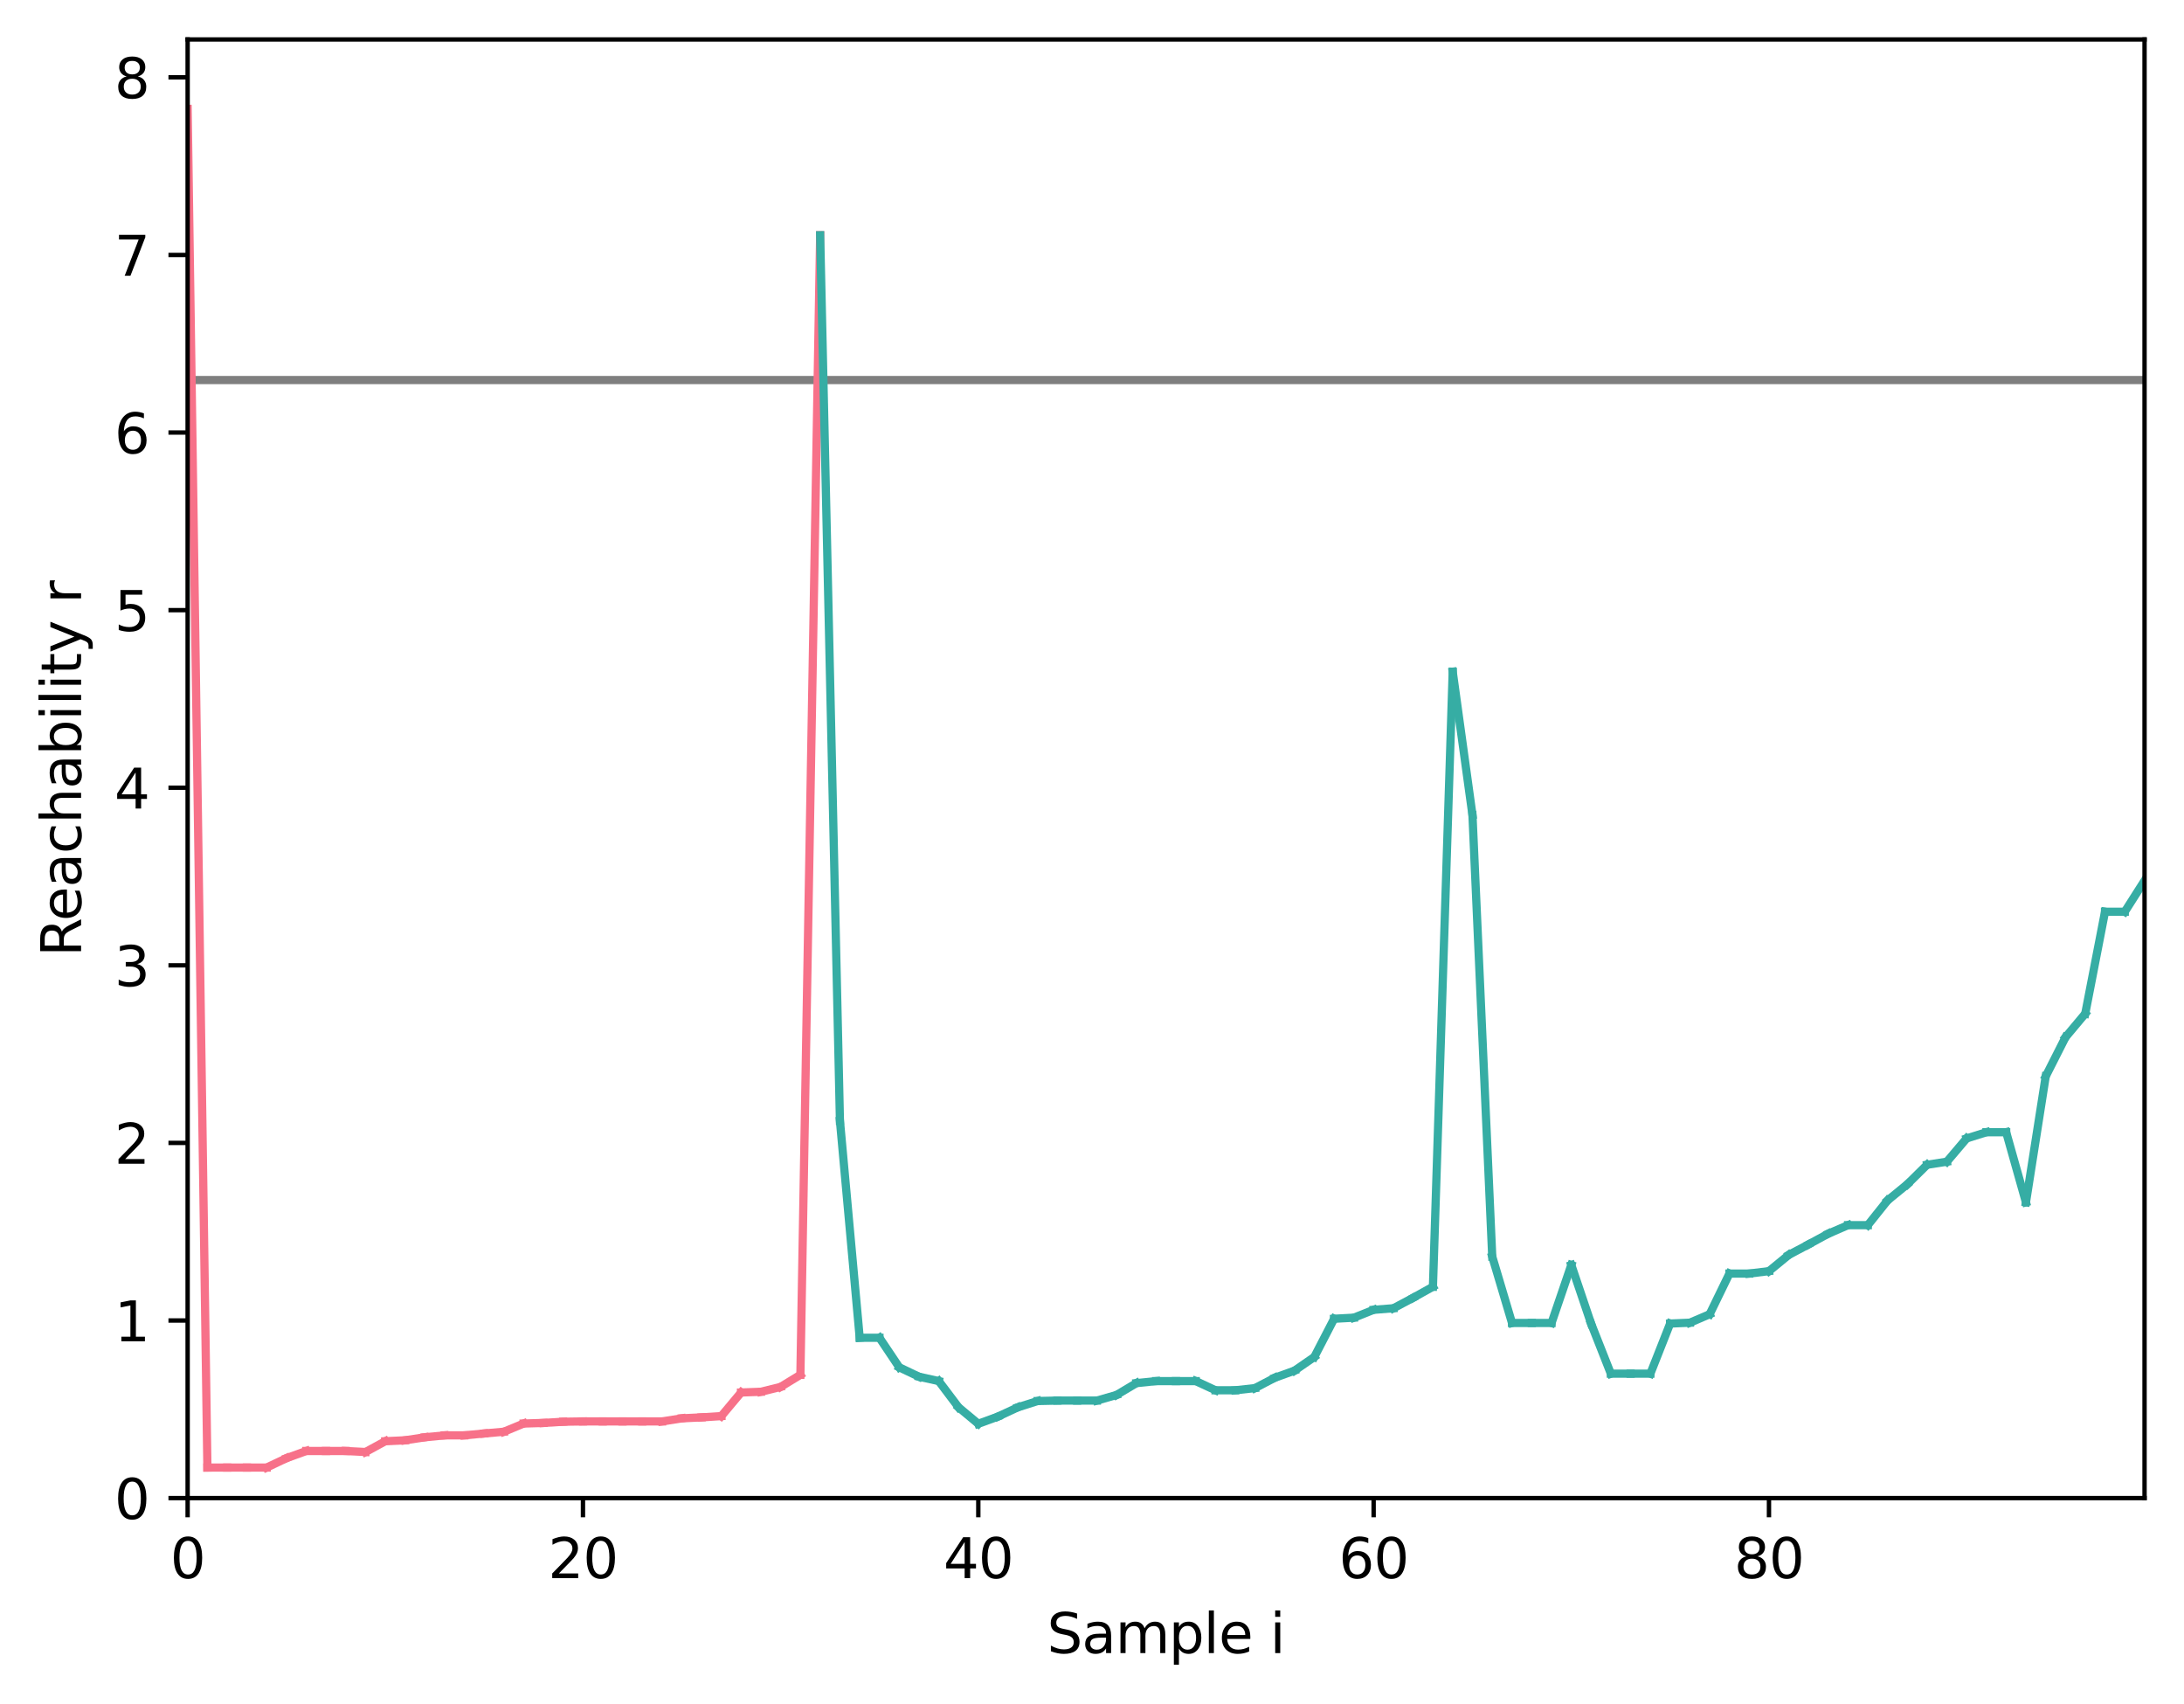 <?xml version="1.0" encoding="utf-8" standalone="no"?>
<!DOCTYPE svg PUBLIC "-//W3C//DTD SVG 1.1//EN"
  "http://www.w3.org/Graphics/SVG/1.1/DTD/svg11.dtd">
<svg xmlns:xlink="http://www.w3.org/1999/xlink" width="398.561pt" height="310.868pt" viewBox="0 0 398.561 310.868" xmlns="http://www.w3.org/2000/svg" version="1.1">
 <defs>
  <style type="text/css">*{stroke-linejoin: round; stroke-linecap: butt}</style>
 </defs>
 <g id="figure_1">
  <g id="patch_1">
   <path d="M 0 310.868 
L 398.561 310.868 
L 398.561 0 
L 0 0 
z
" style="fill: #ffffff"/>
  </g>
  <g id="axes_1">
   <g id="patch_2">
    <path d="M 34.241 273.312 
L 391.361 273.312 
L 391.361 7.2 
L 34.241 7.2 
z
" style="fill: #ffffff"/>
   </g>
   <g id="matplotlib.axis_1">
    <g id="xtick_1">
     <g id="line2d_1">
      <defs>
       <path id="m03490666c5" d="M 0 0 
L 0 3.5 
" style="stroke: #000000; stroke-width: 0.8"/>
      </defs>
      <g>
       <use xlink:href="#m03490666c5" x="34.241" y="273.312" style="stroke: #000000; stroke-width: 0.8"/>
      </g>
     </g>
     <g id="text_1">
      <!-- 0 -->
      <g transform="translate(31.059 287.91) scale(0.1 -0.1)">
       <defs>
        <path id="DejaVuSans-30" d="M 2034 4250 
Q 1547 4250 1301 3770 
Q 1056 3291 1056 2328 
Q 1056 1369 1301 889 
Q 1547 409 2034 409 
Q 2525 409 2770 889 
Q 3016 1369 3016 2328 
Q 3016 3291 2770 3770 
Q 2525 4250 2034 4250 
z
M 2034 4750 
Q 2819 4750 3233 4129 
Q 3647 3509 3647 2328 
Q 3647 1150 3233 529 
Q 2819 -91 2034 -91 
Q 1250 -91 836 529 
Q 422 1150 422 2328 
Q 422 3509 836 4129 
Q 1250 4750 2034 4750 
z
" transform="scale(0.016)"/>
       </defs>
       <use xlink:href="#DejaVuSans-30"/>
      </g>
     </g>
    </g>
    <g id="xtick_2">
     <g id="line2d_2">
      <g>
       <use xlink:href="#m03490666c5" x="106.386" y="273.312" style="stroke: #000000; stroke-width: 0.8"/>
      </g>
     </g>
     <g id="text_2">
      <!-- 20 -->
      <g transform="translate(100.024 287.91) scale(0.1 -0.1)">
       <defs>
        <path id="DejaVuSans-32" d="M 1228 531 
L 3431 531 
L 3431 0 
L 469 0 
L 469 531 
Q 828 903 1448 1529 
Q 2069 2156 2228 2338 
Q 2531 2678 2651 2914 
Q 2772 3150 2772 3378 
Q 2772 3750 2511 3984 
Q 2250 4219 1831 4219 
Q 1534 4219 1204 4116 
Q 875 4013 500 3803 
L 500 4441 
Q 881 4594 1212 4672 
Q 1544 4750 1819 4750 
Q 2544 4750 2975 4387 
Q 3406 4025 3406 3419 
Q 3406 3131 3298 2873 
Q 3191 2616 2906 2266 
Q 2828 2175 2409 1742 
Q 1991 1309 1228 531 
z
" transform="scale(0.016)"/>
       </defs>
       <use xlink:href="#DejaVuSans-32"/>
       <use xlink:href="#DejaVuSans-30" x="63.623"/>
      </g>
     </g>
    </g>
    <g id="xtick_3">
     <g id="line2d_3">
      <g>
       <use xlink:href="#m03490666c5" x="178.532" y="273.312" style="stroke: #000000; stroke-width: 0.8"/>
      </g>
     </g>
     <g id="text_3">
      <!-- 40 -->
      <g transform="translate(172.169 287.91) scale(0.1 -0.1)">
       <defs>
        <path id="DejaVuSans-34" d="M 2419 4116 
L 825 1625 
L 2419 1625 
L 2419 4116 
z
M 2253 4666 
L 3047 4666 
L 3047 1625 
L 3713 1625 
L 3713 1100 
L 3047 1100 
L 3047 0 
L 2419 0 
L 2419 1100 
L 313 1100 
L 313 1709 
L 2253 4666 
z
" transform="scale(0.016)"/>
       </defs>
       <use xlink:href="#DejaVuSans-34"/>
       <use xlink:href="#DejaVuSans-30" x="63.623"/>
      </g>
     </g>
    </g>
    <g id="xtick_4">
     <g id="line2d_4">
      <g>
       <use xlink:href="#m03490666c5" x="250.677" y="273.312" style="stroke: #000000; stroke-width: 0.8"/>
      </g>
     </g>
     <g id="text_4">
      <!-- 60 -->
      <g transform="translate(244.314 287.91) scale(0.1 -0.1)">
       <defs>
        <path id="DejaVuSans-36" d="M 2113 2584 
Q 1688 2584 1439 2293 
Q 1191 2003 1191 1497 
Q 1191 994 1439 701 
Q 1688 409 2113 409 
Q 2538 409 2786 701 
Q 3034 994 3034 1497 
Q 3034 2003 2786 2293 
Q 2538 2584 2113 2584 
z
M 3366 4563 
L 3366 3988 
Q 3128 4100 2886 4159 
Q 2644 4219 2406 4219 
Q 1781 4219 1451 3797 
Q 1122 3375 1075 2522 
Q 1259 2794 1537 2939 
Q 1816 3084 2150 3084 
Q 2853 3084 3261 2657 
Q 3669 2231 3669 1497 
Q 3669 778 3244 343 
Q 2819 -91 2113 -91 
Q 1303 -91 875 529 
Q 447 1150 447 2328 
Q 447 3434 972 4092 
Q 1497 4750 2381 4750 
Q 2619 4750 2861 4703 
Q 3103 4656 3366 4563 
z
" transform="scale(0.016)"/>
       </defs>
       <use xlink:href="#DejaVuSans-36"/>
       <use xlink:href="#DejaVuSans-30" x="63.623"/>
      </g>
     </g>
    </g>
    <g id="xtick_5">
     <g id="line2d_5">
      <g>
       <use xlink:href="#m03490666c5" x="322.822" y="273.312" style="stroke: #000000; stroke-width: 0.8"/>
      </g>
     </g>
     <g id="text_5">
      <!-- 80 -->
      <g transform="translate(316.46 287.91) scale(0.1 -0.1)">
       <defs>
        <path id="DejaVuSans-38" d="M 2034 2216 
Q 1584 2216 1326 1975 
Q 1069 1734 1069 1313 
Q 1069 891 1326 650 
Q 1584 409 2034 409 
Q 2484 409 2743 651 
Q 3003 894 3003 1313 
Q 3003 1734 2745 1975 
Q 2488 2216 2034 2216 
z
M 1403 2484 
Q 997 2584 770 2862 
Q 544 3141 544 3541 
Q 544 4100 942 4425 
Q 1341 4750 2034 4750 
Q 2731 4750 3128 4425 
Q 3525 4100 3525 3541 
Q 3525 3141 3298 2862 
Q 3072 2584 2669 2484 
Q 3125 2378 3379 2068 
Q 3634 1759 3634 1313 
Q 3634 634 3220 271 
Q 2806 -91 2034 -91 
Q 1263 -91 848 271 
Q 434 634 434 1313 
Q 434 1759 690 2068 
Q 947 2378 1403 2484 
z
M 1172 3481 
Q 1172 3119 1398 2916 
Q 1625 2713 2034 2713 
Q 2441 2713 2670 2916 
Q 2900 3119 2900 3481 
Q 2900 3844 2670 4047 
Q 2441 4250 2034 4250 
Q 1625 4250 1398 4047 
Q 1172 3844 1172 3481 
z
" transform="scale(0.016)"/>
       </defs>
       <use xlink:href="#DejaVuSans-38"/>
       <use xlink:href="#DejaVuSans-30" x="63.623"/>
      </g>
     </g>
    </g>
    <g id="text_6">
     <!-- Sample i -->
     <g transform="translate(191.074 301.589) scale(0.1 -0.1)">
      <defs>
       <path id="DejaVuSans-53" d="M 3425 4513 
L 3425 3897 
Q 3066 4069 2747 4153 
Q 2428 4238 2131 4238 
Q 1616 4238 1336 4038 
Q 1056 3838 1056 3469 
Q 1056 3159 1242 3001 
Q 1428 2844 1947 2747 
L 2328 2669 
Q 3034 2534 3370 2195 
Q 3706 1856 3706 1288 
Q 3706 609 3251 259 
Q 2797 -91 1919 -91 
Q 1588 -91 1214 -16 
Q 841 59 441 206 
L 441 856 
Q 825 641 1194 531 
Q 1563 422 1919 422 
Q 2459 422 2753 634 
Q 3047 847 3047 1241 
Q 3047 1584 2836 1778 
Q 2625 1972 2144 2069 
L 1759 2144 
Q 1053 2284 737 2584 
Q 422 2884 422 3419 
Q 422 4038 858 4394 
Q 1294 4750 2059 4750 
Q 2388 4750 2728 4690 
Q 3069 4631 3425 4513 
z
" transform="scale(0.016)"/>
       <path id="DejaVuSans-61" d="M 2194 1759 
Q 1497 1759 1228 1600 
Q 959 1441 959 1056 
Q 959 750 1161 570 
Q 1363 391 1709 391 
Q 2188 391 2477 730 
Q 2766 1069 2766 1631 
L 2766 1759 
L 2194 1759 
z
M 3341 1997 
L 3341 0 
L 2766 0 
L 2766 531 
Q 2569 213 2275 61 
Q 1981 -91 1556 -91 
Q 1019 -91 701 211 
Q 384 513 384 1019 
Q 384 1609 779 1909 
Q 1175 2209 1959 2209 
L 2766 2209 
L 2766 2266 
Q 2766 2663 2505 2880 
Q 2244 3097 1772 3097 
Q 1472 3097 1187 3025 
Q 903 2953 641 2809 
L 641 3341 
Q 956 3463 1253 3523 
Q 1550 3584 1831 3584 
Q 2591 3584 2966 3190 
Q 3341 2797 3341 1997 
z
" transform="scale(0.016)"/>
       <path id="DejaVuSans-6d" d="M 3328 2828 
Q 3544 3216 3844 3400 
Q 4144 3584 4550 3584 
Q 5097 3584 5394 3201 
Q 5691 2819 5691 2113 
L 5691 0 
L 5113 0 
L 5113 2094 
Q 5113 2597 4934 2840 
Q 4756 3084 4391 3084 
Q 3944 3084 3684 2787 
Q 3425 2491 3425 1978 
L 3425 0 
L 2847 0 
L 2847 2094 
Q 2847 2600 2669 2842 
Q 2491 3084 2119 3084 
Q 1678 3084 1418 2786 
Q 1159 2488 1159 1978 
L 1159 0 
L 581 0 
L 581 3500 
L 1159 3500 
L 1159 2956 
Q 1356 3278 1631 3431 
Q 1906 3584 2284 3584 
Q 2666 3584 2933 3390 
Q 3200 3197 3328 2828 
z
" transform="scale(0.016)"/>
       <path id="DejaVuSans-70" d="M 1159 525 
L 1159 -1331 
L 581 -1331 
L 581 3500 
L 1159 3500 
L 1159 2969 
Q 1341 3281 1617 3432 
Q 1894 3584 2278 3584 
Q 2916 3584 3314 3078 
Q 3713 2572 3713 1747 
Q 3713 922 3314 415 
Q 2916 -91 2278 -91 
Q 1894 -91 1617 61 
Q 1341 213 1159 525 
z
M 3116 1747 
Q 3116 2381 2855 2742 
Q 2594 3103 2138 3103 
Q 1681 3103 1420 2742 
Q 1159 2381 1159 1747 
Q 1159 1113 1420 752 
Q 1681 391 2138 391 
Q 2594 391 2855 752 
Q 3116 1113 3116 1747 
z
" transform="scale(0.016)"/>
       <path id="DejaVuSans-6c" d="M 603 4863 
L 1178 4863 
L 1178 0 
L 603 0 
L 603 4863 
z
" transform="scale(0.016)"/>
       <path id="DejaVuSans-65" d="M 3597 1894 
L 3597 1613 
L 953 1613 
Q 991 1019 1311 708 
Q 1631 397 2203 397 
Q 2534 397 2845 478 
Q 3156 559 3463 722 
L 3463 178 
Q 3153 47 2828 -22 
Q 2503 -91 2169 -91 
Q 1331 -91 842 396 
Q 353 884 353 1716 
Q 353 2575 817 3079 
Q 1281 3584 2069 3584 
Q 2775 3584 3186 3129 
Q 3597 2675 3597 1894 
z
M 3022 2063 
Q 3016 2534 2758 2815 
Q 2500 3097 2075 3097 
Q 1594 3097 1305 2825 
Q 1016 2553 972 2059 
L 3022 2063 
z
" transform="scale(0.016)"/>
       <path id="DejaVuSans-20" transform="scale(0.016)"/>
       <path id="DejaVuSans-69" d="M 603 3500 
L 1178 3500 
L 1178 0 
L 603 0 
L 603 3500 
z
M 603 4863 
L 1178 4863 
L 1178 4134 
L 603 4134 
L 603 4863 
z
" transform="scale(0.016)"/>
      </defs>
      <use xlink:href="#DejaVuSans-53"/>
      <use xlink:href="#DejaVuSans-61" x="63.477"/>
      <use xlink:href="#DejaVuSans-6d" x="124.756"/>
      <use xlink:href="#DejaVuSans-70" x="222.168"/>
      <use xlink:href="#DejaVuSans-6c" x="285.645"/>
      <use xlink:href="#DejaVuSans-65" x="313.428"/>
      <use xlink:href="#DejaVuSans-20" x="374.951"/>
      <use xlink:href="#DejaVuSans-69" x="406.738"/>
     </g>
    </g>
   </g>
   <g id="matplotlib.axis_2">
    <g id="ytick_1">
     <g id="line2d_6">
      <defs>
       <path id="m63ace26102" d="M 0 0 
L -3.5 0 
" style="stroke: #000000; stroke-width: 0.8"/>
      </defs>
      <g>
       <use xlink:href="#m63ace26102" x="34.241" y="273.312" style="stroke: #000000; stroke-width: 0.8"/>
      </g>
     </g>
     <g id="text_7">
      <!-- 0 -->
      <g transform="translate(20.878 277.111) scale(0.1 -0.1)">
       <use xlink:href="#DejaVuSans-30"/>
      </g>
     </g>
    </g>
    <g id="ytick_2">
     <g id="line2d_7">
      <g>
       <use xlink:href="#m63ace26102" x="34.241" y="240.912" style="stroke: #000000; stroke-width: 0.8"/>
      </g>
     </g>
     <g id="text_8">
      <!-- 1 -->
      <g transform="translate(20.878 244.711) scale(0.1 -0.1)">
       <defs>
        <path id="DejaVuSans-31" d="M 794 531 
L 1825 531 
L 1825 4091 
L 703 3866 
L 703 4441 
L 1819 4666 
L 2450 4666 
L 2450 531 
L 3481 531 
L 3481 0 
L 794 0 
L 794 531 
z
" transform="scale(0.016)"/>
       </defs>
       <use xlink:href="#DejaVuSans-31"/>
      </g>
     </g>
    </g>
    <g id="ytick_3">
     <g id="line2d_8">
      <g>
       <use xlink:href="#m63ace26102" x="34.241" y="208.512" style="stroke: #000000; stroke-width: 0.8"/>
      </g>
     </g>
     <g id="text_9">
      <!-- 2 -->
      <g transform="translate(20.878 212.311) scale(0.1 -0.1)">
       <use xlink:href="#DejaVuSans-32"/>
      </g>
     </g>
    </g>
    <g id="ytick_4">
     <g id="line2d_9">
      <g>
       <use xlink:href="#m63ace26102" x="34.241" y="176.112" style="stroke: #000000; stroke-width: 0.8"/>
      </g>
     </g>
     <g id="text_10">
      <!-- 3 -->
      <g transform="translate(20.878 179.912) scale(0.1 -0.1)">
       <defs>
        <path id="DejaVuSans-33" d="M 2597 2516 
Q 3050 2419 3304 2112 
Q 3559 1806 3559 1356 
Q 3559 666 3084 287 
Q 2609 -91 1734 -91 
Q 1441 -91 1130 -33 
Q 819 25 488 141 
L 488 750 
Q 750 597 1062 519 
Q 1375 441 1716 441 
Q 2309 441 2620 675 
Q 2931 909 2931 1356 
Q 2931 1769 2642 2001 
Q 2353 2234 1838 2234 
L 1294 2234 
L 1294 2753 
L 1863 2753 
Q 2328 2753 2575 2939 
Q 2822 3125 2822 3475 
Q 2822 3834 2567 4026 
Q 2313 4219 1838 4219 
Q 1578 4219 1281 4162 
Q 984 4106 628 3988 
L 628 4550 
Q 988 4650 1302 4700 
Q 1616 4750 1894 4750 
Q 2613 4750 3031 4423 
Q 3450 4097 3450 3541 
Q 3450 3153 3228 2886 
Q 3006 2619 2597 2516 
z
" transform="scale(0.016)"/>
       </defs>
       <use xlink:href="#DejaVuSans-33"/>
      </g>
     </g>
    </g>
    <g id="ytick_5">
     <g id="line2d_10">
      <g>
       <use xlink:href="#m63ace26102" x="34.241" y="143.712" style="stroke: #000000; stroke-width: 0.8"/>
      </g>
     </g>
     <g id="text_11">
      <!-- 4 -->
      <g transform="translate(20.878 147.512) scale(0.1 -0.1)">
       <use xlink:href="#DejaVuSans-34"/>
      </g>
     </g>
    </g>
    <g id="ytick_6">
     <g id="line2d_11">
      <g>
       <use xlink:href="#m63ace26102" x="34.241" y="111.313" style="stroke: #000000; stroke-width: 0.8"/>
      </g>
     </g>
     <g id="text_12">
      <!-- 5 -->
      <g transform="translate(20.878 115.112) scale(0.1 -0.1)">
       <defs>
        <path id="DejaVuSans-35" d="M 691 4666 
L 3169 4666 
L 3169 4134 
L 1269 4134 
L 1269 2991 
Q 1406 3038 1543 3061 
Q 1681 3084 1819 3084 
Q 2600 3084 3056 2656 
Q 3513 2228 3513 1497 
Q 3513 744 3044 326 
Q 2575 -91 1722 -91 
Q 1428 -91 1123 -41 
Q 819 9 494 109 
L 494 744 
Q 775 591 1075 516 
Q 1375 441 1709 441 
Q 2250 441 2565 725 
Q 2881 1009 2881 1497 
Q 2881 1984 2565 2268 
Q 2250 2553 1709 2553 
Q 1456 2553 1204 2497 
Q 953 2441 691 2322 
L 691 4666 
z
" transform="scale(0.016)"/>
       </defs>
       <use xlink:href="#DejaVuSans-35"/>
      </g>
     </g>
    </g>
    <g id="ytick_7">
     <g id="line2d_12">
      <g>
       <use xlink:href="#m63ace26102" x="34.241" y="78.913" style="stroke: #000000; stroke-width: 0.8"/>
      </g>
     </g>
     <g id="text_13">
      <!-- 6 -->
      <g transform="translate(20.878 82.712) scale(0.1 -0.1)">
       <use xlink:href="#DejaVuSans-36"/>
      </g>
     </g>
    </g>
    <g id="ytick_8">
     <g id="line2d_13">
      <g>
       <use xlink:href="#m63ace26102" x="34.241" y="46.513" style="stroke: #000000; stroke-width: 0.8"/>
      </g>
     </g>
     <g id="text_14">
      <!-- 7 -->
      <g transform="translate(20.878 50.312) scale(0.1 -0.1)">
       <defs>
        <path id="DejaVuSans-37" d="M 525 4666 
L 3525 4666 
L 3525 4397 
L 1831 0 
L 1172 0 
L 2766 4134 
L 525 4134 
L 525 4666 
z
" transform="scale(0.016)"/>
       </defs>
       <use xlink:href="#DejaVuSans-37"/>
      </g>
     </g>
    </g>
    <g id="ytick_9">
     <g id="line2d_14">
      <g>
       <use xlink:href="#m63ace26102" x="34.241" y="14.113" style="stroke: #000000; stroke-width: 0.8"/>
      </g>
     </g>
     <g id="text_15">
      <!-- 8 -->
      <g transform="translate(20.878 17.912) scale(0.1 -0.1)">
       <use xlink:href="#DejaVuSans-38"/>
      </g>
     </g>
    </g>
    <g id="text_16">
     <!-- Reachability r -->
     <g transform="translate(14.798 174.533) rotate(-90) scale(0.1 -0.1)">
      <defs>
       <path id="DejaVuSans-52" d="M 2841 2188 
Q 3044 2119 3236 1894 
Q 3428 1669 3622 1275 
L 4263 0 
L 3584 0 
L 2988 1197 
Q 2756 1666 2539 1819 
Q 2322 1972 1947 1972 
L 1259 1972 
L 1259 0 
L 628 0 
L 628 4666 
L 2053 4666 
Q 2853 4666 3247 4331 
Q 3641 3997 3641 3322 
Q 3641 2881 3436 2590 
Q 3231 2300 2841 2188 
z
M 1259 4147 
L 1259 2491 
L 2053 2491 
Q 2509 2491 2742 2702 
Q 2975 2913 2975 3322 
Q 2975 3731 2742 3939 
Q 2509 4147 2053 4147 
L 1259 4147 
z
" transform="scale(0.016)"/>
       <path id="DejaVuSans-63" d="M 3122 3366 
L 3122 2828 
Q 2878 2963 2633 3030 
Q 2388 3097 2138 3097 
Q 1578 3097 1268 2742 
Q 959 2388 959 1747 
Q 959 1106 1268 751 
Q 1578 397 2138 397 
Q 2388 397 2633 464 
Q 2878 531 3122 666 
L 3122 134 
Q 2881 22 2623 -34 
Q 2366 -91 2075 -91 
Q 1284 -91 818 406 
Q 353 903 353 1747 
Q 353 2603 823 3093 
Q 1294 3584 2113 3584 
Q 2378 3584 2631 3529 
Q 2884 3475 3122 3366 
z
" transform="scale(0.016)"/>
       <path id="DejaVuSans-68" d="M 3513 2113 
L 3513 0 
L 2938 0 
L 2938 2094 
Q 2938 2591 2744 2837 
Q 2550 3084 2163 3084 
Q 1697 3084 1428 2787 
Q 1159 2491 1159 1978 
L 1159 0 
L 581 0 
L 581 4863 
L 1159 4863 
L 1159 2956 
Q 1366 3272 1645 3428 
Q 1925 3584 2291 3584 
Q 2894 3584 3203 3211 
Q 3513 2838 3513 2113 
z
" transform="scale(0.016)"/>
       <path id="DejaVuSans-62" d="M 3116 1747 
Q 3116 2381 2855 2742 
Q 2594 3103 2138 3103 
Q 1681 3103 1420 2742 
Q 1159 2381 1159 1747 
Q 1159 1113 1420 752 
Q 1681 391 2138 391 
Q 2594 391 2855 752 
Q 3116 1113 3116 1747 
z
M 1159 2969 
Q 1341 3281 1617 3432 
Q 1894 3584 2278 3584 
Q 2916 3584 3314 3078 
Q 3713 2572 3713 1747 
Q 3713 922 3314 415 
Q 2916 -91 2278 -91 
Q 1894 -91 1617 61 
Q 1341 213 1159 525 
L 1159 0 
L 581 0 
L 581 4863 
L 1159 4863 
L 1159 2969 
z
" transform="scale(0.016)"/>
       <path id="DejaVuSans-74" d="M 1172 4494 
L 1172 3500 
L 2356 3500 
L 2356 3053 
L 1172 3053 
L 1172 1153 
Q 1172 725 1289 603 
Q 1406 481 1766 481 
L 2356 481 
L 2356 0 
L 1766 0 
Q 1100 0 847 248 
Q 594 497 594 1153 
L 594 3053 
L 172 3053 
L 172 3500 
L 594 3500 
L 594 4494 
L 1172 4494 
z
" transform="scale(0.016)"/>
       <path id="DejaVuSans-79" d="M 2059 -325 
Q 1816 -950 1584 -1140 
Q 1353 -1331 966 -1331 
L 506 -1331 
L 506 -850 
L 844 -850 
Q 1081 -850 1212 -737 
Q 1344 -625 1503 -206 
L 1606 56 
L 191 3500 
L 800 3500 
L 1894 763 
L 2988 3500 
L 3597 3500 
L 2059 -325 
z
" transform="scale(0.016)"/>
       <path id="DejaVuSans-72" d="M 2631 2963 
Q 2534 3019 2420 3045 
Q 2306 3072 2169 3072 
Q 1681 3072 1420 2755 
Q 1159 2438 1159 1844 
L 1159 0 
L 581 0 
L 581 3500 
L 1159 3500 
L 1159 2956 
Q 1341 3275 1631 3429 
Q 1922 3584 2338 3584 
Q 2397 3584 2469 3576 
Q 2541 3569 2628 3553 
L 2631 2963 
z
" transform="scale(0.016)"/>
      </defs>
      <use xlink:href="#DejaVuSans-52"/>
      <use xlink:href="#DejaVuSans-65" x="64.982"/>
      <use xlink:href="#DejaVuSans-61" x="126.506"/>
      <use xlink:href="#DejaVuSans-63" x="187.785"/>
      <use xlink:href="#DejaVuSans-68" x="242.766"/>
      <use xlink:href="#DejaVuSans-61" x="306.145"/>
      <use xlink:href="#DejaVuSans-62" x="367.424"/>
      <use xlink:href="#DejaVuSans-69" x="430.9"/>
      <use xlink:href="#DejaVuSans-6c" x="458.684"/>
      <use xlink:href="#DejaVuSans-69" x="486.467"/>
      <use xlink:href="#DejaVuSans-74" x="514.25"/>
      <use xlink:href="#DejaVuSans-79" x="553.459"/>
      <use xlink:href="#DejaVuSans-20" x="612.639"/>
      <use xlink:href="#DejaVuSans-72" x="644.426"/>
     </g>
    </g>
   </g>
   <g id="line2d_15">
    <path d="M 34.241 69.338 
L 391.361 69.338 
" clip-path="url(#p84578aa678)" style="fill: none; stroke: #000000; stroke-opacity: 0.5; stroke-width: 1.5; stroke-linecap: square"/>
   </g>
   <g id="line2d_16">
    <path d="M 34.241 19.872 
L 37.848 267.739 
" clip-path="url(#p84578aa678)" style="fill: none; stroke: #f77189; stroke-width: 1.5; stroke-linecap: square"/>
   </g>
   <g id="line2d_17">
    <path d="M 37.848 267.739 
L 41.455 267.739 
" clip-path="url(#p84578aa678)" style="fill: none; stroke: #f77189; stroke-width: 1.5; stroke-linecap: square"/>
   </g>
   <g id="line2d_18">
    <path d="M 41.455 267.739 
L 45.062 267.739 
" clip-path="url(#p84578aa678)" style="fill: none; stroke: #f77189; stroke-width: 1.5; stroke-linecap: square"/>
   </g>
   <g id="line2d_19">
    <path d="M 45.062 267.739 
L 48.67 267.739 
" clip-path="url(#p84578aa678)" style="fill: none; stroke: #f77189; stroke-width: 1.5; stroke-linecap: square"/>
   </g>
   <g id="line2d_20">
    <path d="M 48.67 267.739 
L 52.277 266.027 
" clip-path="url(#p84578aa678)" style="fill: none; stroke: #f77189; stroke-width: 1.5; stroke-linecap: square"/>
   </g>
   <g id="line2d_21">
    <path d="M 52.277 266.027 
L 55.884 264.719 
" clip-path="url(#p84578aa678)" style="fill: none; stroke: #f77189; stroke-width: 1.5; stroke-linecap: square"/>
   </g>
   <g id="line2d_22">
    <path d="M 55.884 264.719 
L 59.492 264.719 
" clip-path="url(#p84578aa678)" style="fill: none; stroke: #f77189; stroke-width: 1.5; stroke-linecap: square"/>
   </g>
   <g id="line2d_23">
    <path d="M 59.492 264.719 
L 63.099 264.719 
" clip-path="url(#p84578aa678)" style="fill: none; stroke: #f77189; stroke-width: 1.5; stroke-linecap: square"/>
   </g>
   <g id="line2d_24">
    <path d="M 63.099 264.719 
L 66.706 264.904 
" clip-path="url(#p84578aa678)" style="fill: none; stroke: #f77189; stroke-width: 1.5; stroke-linecap: square"/>
   </g>
   <g id="line2d_25">
    <path d="M 66.706 264.904 
L 70.313 262.937 
" clip-path="url(#p84578aa678)" style="fill: none; stroke: #f77189; stroke-width: 1.5; stroke-linecap: square"/>
   </g>
   <g id="line2d_26">
    <path d="M 70.313 262.937 
L 73.921 262.766 
" clip-path="url(#p84578aa678)" style="fill: none; stroke: #f77189; stroke-width: 1.5; stroke-linecap: square"/>
   </g>
   <g id="line2d_27">
    <path d="M 73.921 262.766 
L 77.528 262.216 
" clip-path="url(#p84578aa678)" style="fill: none; stroke: #f77189; stroke-width: 1.5; stroke-linecap: square"/>
   </g>
   <g id="line2d_28">
    <path d="M 77.528 262.216 
L 81.135 261.87 
" clip-path="url(#p84578aa678)" style="fill: none; stroke: #f77189; stroke-width: 1.5; stroke-linecap: square"/>
   </g>
   <g id="line2d_29">
    <path d="M 81.135 261.87 
L 84.742 261.863 
" clip-path="url(#p84578aa678)" style="fill: none; stroke: #f77189; stroke-width: 1.5; stroke-linecap: square"/>
   </g>
   <g id="line2d_30">
    <path d="M 84.742 261.863 
L 88.35 261.523 
" clip-path="url(#p84578aa678)" style="fill: none; stroke: #f77189; stroke-width: 1.5; stroke-linecap: square"/>
   </g>
   <g id="line2d_31">
    <path d="M 88.35 261.523 
L 91.957 261.203 
" clip-path="url(#p84578aa678)" style="fill: none; stroke: #f77189; stroke-width: 1.5; stroke-linecap: square"/>
   </g>
   <g id="line2d_32">
    <path d="M 91.957 261.203 
L 95.564 259.708 
" clip-path="url(#p84578aa678)" style="fill: none; stroke: #f77189; stroke-width: 1.5; stroke-linecap: square"/>
   </g>
   <g id="line2d_33">
    <path d="M 95.564 259.708 
L 99.172 259.603 
" clip-path="url(#p84578aa678)" style="fill: none; stroke: #f77189; stroke-width: 1.5; stroke-linecap: square"/>
   </g>
   <g id="line2d_34">
    <path d="M 99.172 259.603 
L 102.779 259.38 
" clip-path="url(#p84578aa678)" style="fill: none; stroke: #f77189; stroke-width: 1.5; stroke-linecap: square"/>
   </g>
   <g id="line2d_35">
    <path d="M 102.779 259.38 
L 106.386 259.326 
" clip-path="url(#p84578aa678)" style="fill: none; stroke: #f77189; stroke-width: 1.5; stroke-linecap: square"/>
   </g>
   <g id="line2d_36">
    <path d="M 106.386 259.326 
L 109.993 259.326 
" clip-path="url(#p84578aa678)" style="fill: none; stroke: #f77189; stroke-width: 1.5; stroke-linecap: square"/>
   </g>
   <g id="line2d_37">
    <path d="M 109.993 259.326 
L 113.601 259.326 
" clip-path="url(#p84578aa678)" style="fill: none; stroke: #f77189; stroke-width: 1.5; stroke-linecap: square"/>
   </g>
   <g id="line2d_38">
    <path d="M 113.601 259.326 
L 117.208 259.326 
" clip-path="url(#p84578aa678)" style="fill: none; stroke: #f77189; stroke-width: 1.5; stroke-linecap: square"/>
   </g>
   <g id="line2d_39">
    <path d="M 117.208 259.326 
L 120.815 259.326 
" clip-path="url(#p84578aa678)" style="fill: none; stroke: #f77189; stroke-width: 1.5; stroke-linecap: square"/>
   </g>
   <g id="line2d_40">
    <path d="M 120.815 259.326 
L 124.422 258.761 
" clip-path="url(#p84578aa678)" style="fill: none; stroke: #f77189; stroke-width: 1.5; stroke-linecap: square"/>
   </g>
   <g id="line2d_41">
    <path d="M 124.422 258.761 
L 128.03 258.584 
" clip-path="url(#p84578aa678)" style="fill: none; stroke: #f77189; stroke-width: 1.5; stroke-linecap: square"/>
   </g>
   <g id="line2d_42">
    <path d="M 128.03 258.584 
L 131.637 258.353 
" clip-path="url(#p84578aa678)" style="fill: none; stroke: #f77189; stroke-width: 1.5; stroke-linecap: square"/>
   </g>
   <g id="line2d_43">
    <path d="M 131.637 258.353 
L 135.244 254.045 
" clip-path="url(#p84578aa678)" style="fill: none; stroke: #f77189; stroke-width: 1.5; stroke-linecap: square"/>
   </g>
   <g id="line2d_44">
    <path d="M 135.244 254.045 
L 138.852 253.916 
" clip-path="url(#p84578aa678)" style="fill: none; stroke: #f77189; stroke-width: 1.5; stroke-linecap: square"/>
   </g>
   <g id="line2d_45">
    <path d="M 138.852 253.916 
L 142.459 253.025 
" clip-path="url(#p84578aa678)" style="fill: none; stroke: #f77189; stroke-width: 1.5; stroke-linecap: square"/>
   </g>
   <g id="line2d_46">
    <path d="M 142.459 253.025 
L 146.066 250.822 
" clip-path="url(#p84578aa678)" style="fill: none; stroke: #f77189; stroke-width: 1.5; stroke-linecap: square"/>
   </g>
   <g id="line2d_47">
    <path d="M 146.066 250.822 
L 149.673 42.912 
" clip-path="url(#p84578aa678)" style="fill: none; stroke: #f77189; stroke-width: 1.5; stroke-linecap: square"/>
   </g>
   <g id="line2d_48">
    <path d="M 149.673 42.912 
L 153.281 204.48 
" clip-path="url(#p84578aa678)" style="fill: none; stroke: #36ada4; stroke-width: 1.5; stroke-linecap: square"/>
   </g>
   <g id="line2d_49">
    <path d="M 153.281 204.48 
L 156.888 244.065 
" clip-path="url(#p84578aa678)" style="fill: none; stroke: #36ada4; stroke-width: 1.5; stroke-linecap: square"/>
   </g>
   <g id="line2d_50">
    <path d="M 156.888 244.065 
L 160.495 244.065 
" clip-path="url(#p84578aa678)" style="fill: none; stroke: #36ada4; stroke-width: 1.5; stroke-linecap: square"/>
   </g>
   <g id="line2d_51">
    <path d="M 160.495 244.065 
L 164.102 249.451 
" clip-path="url(#p84578aa678)" style="fill: none; stroke: #36ada4; stroke-width: 1.5; stroke-linecap: square"/>
   </g>
   <g id="line2d_52">
    <path d="M 164.102 249.451 
L 167.71 251.169 
" clip-path="url(#p84578aa678)" style="fill: none; stroke: #36ada4; stroke-width: 1.5; stroke-linecap: square"/>
   </g>
   <g id="line2d_53">
    <path d="M 167.71 251.169 
L 171.317 251.966 
" clip-path="url(#p84578aa678)" style="fill: none; stroke: #36ada4; stroke-width: 1.5; stroke-linecap: square"/>
   </g>
   <g id="line2d_54">
    <path d="M 171.317 251.966 
L 174.924 256.749 
" clip-path="url(#p84578aa678)" style="fill: none; stroke: #36ada4; stroke-width: 1.5; stroke-linecap: square"/>
   </g>
   <g id="line2d_55">
    <path d="M 174.924 256.749 
L 178.532 259.751 
" clip-path="url(#p84578aa678)" style="fill: none; stroke: #36ada4; stroke-width: 1.5; stroke-linecap: square"/>
   </g>
   <g id="line2d_56">
    <path d="M 178.532 259.751 
L 182.139 258.433 
" clip-path="url(#p84578aa678)" style="fill: none; stroke: #36ada4; stroke-width: 1.5; stroke-linecap: square"/>
   </g>
   <g id="line2d_57">
    <path d="M 182.139 258.433 
L 185.746 256.749 
" clip-path="url(#p84578aa678)" style="fill: none; stroke: #36ada4; stroke-width: 1.5; stroke-linecap: square"/>
   </g>
   <g id="line2d_58">
    <path d="M 185.746 256.749 
L 189.353 255.603 
" clip-path="url(#p84578aa678)" style="fill: none; stroke: #36ada4; stroke-width: 1.5; stroke-linecap: square"/>
   </g>
   <g id="line2d_59">
    <path d="M 189.353 255.603 
L 192.961 255.524 
" clip-path="url(#p84578aa678)" style="fill: none; stroke: #36ada4; stroke-width: 1.5; stroke-linecap: square"/>
   </g>
   <g id="line2d_60">
    <path d="M 192.961 255.524 
L 196.568 255.524 
" clip-path="url(#p84578aa678)" style="fill: none; stroke: #36ada4; stroke-width: 1.5; stroke-linecap: square"/>
   </g>
   <g id="line2d_61">
    <path d="M 196.568 255.524 
L 200.175 255.524 
" clip-path="url(#p84578aa678)" style="fill: none; stroke: #36ada4; stroke-width: 1.5; stroke-linecap: square"/>
   </g>
   <g id="line2d_62">
    <path d="M 200.175 255.524 
L 203.782 254.486 
" clip-path="url(#p84578aa678)" style="fill: none; stroke: #36ada4; stroke-width: 1.5; stroke-linecap: square"/>
   </g>
   <g id="line2d_63">
    <path d="M 203.782 254.486 
L 207.39 252.334 
" clip-path="url(#p84578aa678)" style="fill: none; stroke: #36ada4; stroke-width: 1.5; stroke-linecap: square"/>
   </g>
   <g id="line2d_64">
    <path d="M 207.39 252.334 
L 210.997 251.966 
" clip-path="url(#p84578aa678)" style="fill: none; stroke: #36ada4; stroke-width: 1.5; stroke-linecap: square"/>
   </g>
   <g id="line2d_65">
    <path d="M 210.997 251.966 
L 214.604 251.966 
" clip-path="url(#p84578aa678)" style="fill: none; stroke: #36ada4; stroke-width: 1.5; stroke-linecap: square"/>
   </g>
   <g id="line2d_66">
    <path d="M 214.604 251.966 
L 218.212 251.966 
" clip-path="url(#p84578aa678)" style="fill: none; stroke: #36ada4; stroke-width: 1.5; stroke-linecap: square"/>
   </g>
   <g id="line2d_67">
    <path d="M 218.212 251.966 
L 221.819 253.64 
" clip-path="url(#p84578aa678)" style="fill: none; stroke: #36ada4; stroke-width: 1.5; stroke-linecap: square"/>
   </g>
   <g id="line2d_68">
    <path d="M 221.819 253.64 
L 225.426 253.64 
" clip-path="url(#p84578aa678)" style="fill: none; stroke: #36ada4; stroke-width: 1.5; stroke-linecap: square"/>
   </g>
   <g id="line2d_69">
    <path d="M 225.426 253.64 
L 229.033 253.243 
" clip-path="url(#p84578aa678)" style="fill: none; stroke: #36ada4; stroke-width: 1.5; stroke-linecap: square"/>
   </g>
   <g id="line2d_70">
    <path d="M 229.033 253.243 
L 232.641 251.354 
" clip-path="url(#p84578aa678)" style="fill: none; stroke: #36ada4; stroke-width: 1.5; stroke-linecap: square"/>
   </g>
   <g id="line2d_71">
    <path d="M 232.641 251.354 
L 236.248 250.055 
" clip-path="url(#p84578aa678)" style="fill: none; stroke: #36ada4; stroke-width: 1.5; stroke-linecap: square"/>
   </g>
   <g id="line2d_72">
    <path d="M 236.248 250.055 
L 239.855 247.562 
" clip-path="url(#p84578aa678)" style="fill: none; stroke: #36ada4; stroke-width: 1.5; stroke-linecap: square"/>
   </g>
   <g id="line2d_73">
    <path d="M 239.855 247.562 
L 243.462 240.594 
" clip-path="url(#p84578aa678)" style="fill: none; stroke: #36ada4; stroke-width: 1.5; stroke-linecap: square"/>
   </g>
   <g id="line2d_74">
    <path d="M 243.462 240.594 
L 247.07 240.399 
" clip-path="url(#p84578aa678)" style="fill: none; stroke: #36ada4; stroke-width: 1.5; stroke-linecap: square"/>
   </g>
   <g id="line2d_75">
    <path d="M 247.07 240.399 
L 250.677 238.962 
" clip-path="url(#p84578aa678)" style="fill: none; stroke: #36ada4; stroke-width: 1.5; stroke-linecap: square"/>
   </g>
   <g id="line2d_76">
    <path d="M 250.677 238.962 
L 254.284 238.679 
" clip-path="url(#p84578aa678)" style="fill: none; stroke: #36ada4; stroke-width: 1.5; stroke-linecap: square"/>
   </g>
   <g id="line2d_77">
    <path d="M 254.284 238.679 
L 257.892 236.763 
" clip-path="url(#p84578aa678)" style="fill: none; stroke: #36ada4; stroke-width: 1.5; stroke-linecap: square"/>
   </g>
   <g id="line2d_78">
    <path d="M 257.892 236.763 
L 261.499 234.751 
" clip-path="url(#p84578aa678)" style="fill: none; stroke: #36ada4; stroke-width: 1.5; stroke-linecap: square"/>
   </g>
   <g id="line2d_79">
    <path d="M 261.499 234.751 
L 265.106 122.546 
" clip-path="url(#p84578aa678)" style="fill: none; stroke: #36ada4; stroke-width: 1.5; stroke-linecap: square"/>
   </g>
   <g id="line2d_80">
    <path d="M 265.106 122.546 
L 268.713 148.702 
" clip-path="url(#p84578aa678)" style="fill: none; stroke: #36ada4; stroke-width: 1.5; stroke-linecap: square"/>
   </g>
   <g id="line2d_81">
    <path d="M 268.713 148.702 
L 272.321 229.252 
" clip-path="url(#p84578aa678)" style="fill: none; stroke: #36ada4; stroke-width: 1.5; stroke-linecap: square"/>
   </g>
   <g id="line2d_82">
    <path d="M 272.321 229.252 
L 275.928 241.361 
" clip-path="url(#p84578aa678)" style="fill: none; stroke: #36ada4; stroke-width: 1.5; stroke-linecap: square"/>
   </g>
   <g id="line2d_83">
    <path d="M 275.928 241.361 
L 279.535 241.361 
" clip-path="url(#p84578aa678)" style="fill: none; stroke: #36ada4; stroke-width: 1.5; stroke-linecap: square"/>
   </g>
   <g id="line2d_84">
    <path d="M 279.535 241.361 
L 283.142 241.361 
" clip-path="url(#p84578aa678)" style="fill: none; stroke: #36ada4; stroke-width: 1.5; stroke-linecap: square"/>
   </g>
   <g id="line2d_85">
    <path d="M 283.142 241.361 
L 286.75 230.786 
" clip-path="url(#p84578aa678)" style="fill: none; stroke: #36ada4; stroke-width: 1.5; stroke-linecap: square"/>
   </g>
   <g id="line2d_86">
    <path d="M 286.75 230.786 
L 290.357 241.468 
" clip-path="url(#p84578aa678)" style="fill: none; stroke: #36ada4; stroke-width: 1.5; stroke-linecap: square"/>
   </g>
   <g id="line2d_87">
    <path d="M 290.357 241.468 
L 293.964 250.612 
" clip-path="url(#p84578aa678)" style="fill: none; stroke: #36ada4; stroke-width: 1.5; stroke-linecap: square"/>
   </g>
   <g id="line2d_88">
    <path d="M 293.964 250.612 
L 297.572 250.612 
" clip-path="url(#p84578aa678)" style="fill: none; stroke: #36ada4; stroke-width: 1.5; stroke-linecap: square"/>
   </g>
   <g id="line2d_89">
    <path d="M 297.572 250.612 
L 301.179 250.612 
" clip-path="url(#p84578aa678)" style="fill: none; stroke: #36ada4; stroke-width: 1.5; stroke-linecap: square"/>
   </g>
   <g id="line2d_90">
    <path d="M 301.179 250.612 
L 304.786 241.468 
" clip-path="url(#p84578aa678)" style="fill: none; stroke: #36ada4; stroke-width: 1.5; stroke-linecap: square"/>
   </g>
   <g id="line2d_91">
    <path d="M 304.786 241.468 
L 308.393 241.314 
" clip-path="url(#p84578aa678)" style="fill: none; stroke: #36ada4; stroke-width: 1.5; stroke-linecap: square"/>
   </g>
   <g id="line2d_92">
    <path d="M 308.393 241.314 
L 312.001 239.764 
" clip-path="url(#p84578aa678)" style="fill: none; stroke: #36ada4; stroke-width: 1.5; stroke-linecap: square"/>
   </g>
   <g id="line2d_93">
    <path d="M 312.001 239.764 
L 315.608 232.347 
" clip-path="url(#p84578aa678)" style="fill: none; stroke: #36ada4; stroke-width: 1.5; stroke-linecap: square"/>
   </g>
   <g id="line2d_94">
    <path d="M 315.608 232.347 
L 319.215 232.347 
" clip-path="url(#p84578aa678)" style="fill: none; stroke: #36ada4; stroke-width: 1.5; stroke-linecap: square"/>
   </g>
   <g id="line2d_95">
    <path d="M 319.215 232.347 
L 322.822 231.904 
" clip-path="url(#p84578aa678)" style="fill: none; stroke: #36ada4; stroke-width: 1.5; stroke-linecap: square"/>
   </g>
   <g id="line2d_96">
    <path d="M 322.822 231.904 
L 326.43 228.946 
" clip-path="url(#p84578aa678)" style="fill: none; stroke: #36ada4; stroke-width: 1.5; stroke-linecap: square"/>
   </g>
   <g id="line2d_97">
    <path d="M 326.43 228.946 
L 330.037 227.03 
" clip-path="url(#p84578aa678)" style="fill: none; stroke: #36ada4; stroke-width: 1.5; stroke-linecap: square"/>
   </g>
   <g id="line2d_98">
    <path d="M 330.037 227.03 
L 333.644 225.073 
" clip-path="url(#p84578aa678)" style="fill: none; stroke: #36ada4; stroke-width: 1.5; stroke-linecap: square"/>
   </g>
   <g id="line2d_99">
    <path d="M 333.644 225.073 
L 337.252 223.516 
" clip-path="url(#p84578aa678)" style="fill: none; stroke: #36ada4; stroke-width: 1.5; stroke-linecap: square"/>
   </g>
   <g id="line2d_100">
    <path d="M 337.252 223.516 
L 340.859 223.516 
" clip-path="url(#p84578aa678)" style="fill: none; stroke: #36ada4; stroke-width: 1.5; stroke-linecap: square"/>
   </g>
   <g id="line2d_101">
    <path d="M 340.859 223.516 
L 344.466 219.004 
" clip-path="url(#p84578aa678)" style="fill: none; stroke: #36ada4; stroke-width: 1.5; stroke-linecap: square"/>
   </g>
   <g id="line2d_102">
    <path d="M 344.466 219.004 
L 348.073 216.056 
" clip-path="url(#p84578aa678)" style="fill: none; stroke: #36ada4; stroke-width: 1.5; stroke-linecap: square"/>
   </g>
   <g id="line2d_103">
    <path d="M 348.073 216.056 
L 351.681 212.497 
" clip-path="url(#p84578aa678)" style="fill: none; stroke: #36ada4; stroke-width: 1.5; stroke-linecap: square"/>
   </g>
   <g id="line2d_104">
    <path d="M 351.681 212.497 
L 355.288 211.939 
" clip-path="url(#p84578aa678)" style="fill: none; stroke: #36ada4; stroke-width: 1.5; stroke-linecap: square"/>
   </g>
   <g id="line2d_105">
    <path d="M 355.288 211.939 
L 358.895 207.69 
" clip-path="url(#p84578aa678)" style="fill: none; stroke: #36ada4; stroke-width: 1.5; stroke-linecap: square"/>
   </g>
   <g id="line2d_106">
    <path d="M 358.895 207.69 
L 362.502 206.561 
" clip-path="url(#p84578aa678)" style="fill: none; stroke: #36ada4; stroke-width: 1.5; stroke-linecap: square"/>
   </g>
   <g id="line2d_107">
    <path d="M 362.502 206.561 
L 366.11 206.561 
" clip-path="url(#p84578aa678)" style="fill: none; stroke: #36ada4; stroke-width: 1.5; stroke-linecap: square"/>
   </g>
   <g id="line2d_108">
    <path d="M 366.11 206.561 
L 369.717 219.35 
" clip-path="url(#p84578aa678)" style="fill: none; stroke: #36ada4; stroke-width: 1.5; stroke-linecap: square"/>
   </g>
   <g id="line2d_109">
    <path d="M 369.717 219.35 
L 373.324 196.367 
" clip-path="url(#p84578aa678)" style="fill: none; stroke: #36ada4; stroke-width: 1.5; stroke-linecap: square"/>
   </g>
   <g id="line2d_110">
    <path d="M 373.324 196.367 
L 376.932 189.239 
" clip-path="url(#p84578aa678)" style="fill: none; stroke: #36ada4; stroke-width: 1.5; stroke-linecap: square"/>
   </g>
   <g id="line2d_111">
    <path d="M 376.932 189.239 
L 380.539 184.933 
" clip-path="url(#p84578aa678)" style="fill: none; stroke: #36ada4; stroke-width: 1.5; stroke-linecap: square"/>
   </g>
   <g id="line2d_112">
    <path d="M 380.539 184.933 
L 384.146 166.337 
" clip-path="url(#p84578aa678)" style="fill: none; stroke: #36ada4; stroke-width: 1.5; stroke-linecap: square"/>
   </g>
   <g id="line2d_113">
    <path d="M 384.146 166.337 
L 387.753 166.337 
" clip-path="url(#p84578aa678)" style="fill: none; stroke: #36ada4; stroke-width: 1.5; stroke-linecap: square"/>
   </g>
   <g id="line2d_114">
    <path d="M 387.753 166.337 
L 391.361 160.673 
" clip-path="url(#p84578aa678)" style="fill: none; stroke: #36ada4; stroke-width: 1.5; stroke-linecap: square"/>
   </g>
   <g id="patch_3">
    <path d="M 34.241 273.312 
L 34.241 7.2 
" style="fill: none; stroke: #000000; stroke-width: 0.8; stroke-linejoin: miter; stroke-linecap: square"/>
   </g>
   <g id="patch_4">
    <path d="M 391.361 273.312 
L 391.361 7.2 
" style="fill: none; stroke: #000000; stroke-width: 0.8; stroke-linejoin: miter; stroke-linecap: square"/>
   </g>
   <g id="patch_5">
    <path d="M 34.241 273.312 
L 391.361 273.312 
" style="fill: none; stroke: #000000; stroke-width: 0.8; stroke-linejoin: miter; stroke-linecap: square"/>
   </g>
   <g id="patch_6">
    <path d="M 34.241 7.2 
L 391.361 7.2 
" style="fill: none; stroke: #000000; stroke-width: 0.8; stroke-linejoin: miter; stroke-linecap: square"/>
   </g>
  </g>
 </g>
 <defs>
  <clipPath id="p84578aa678">
   <rect x="34.241" y="7.2" width="357.12" height="266.112"/>
  </clipPath>
 </defs>
</svg>
